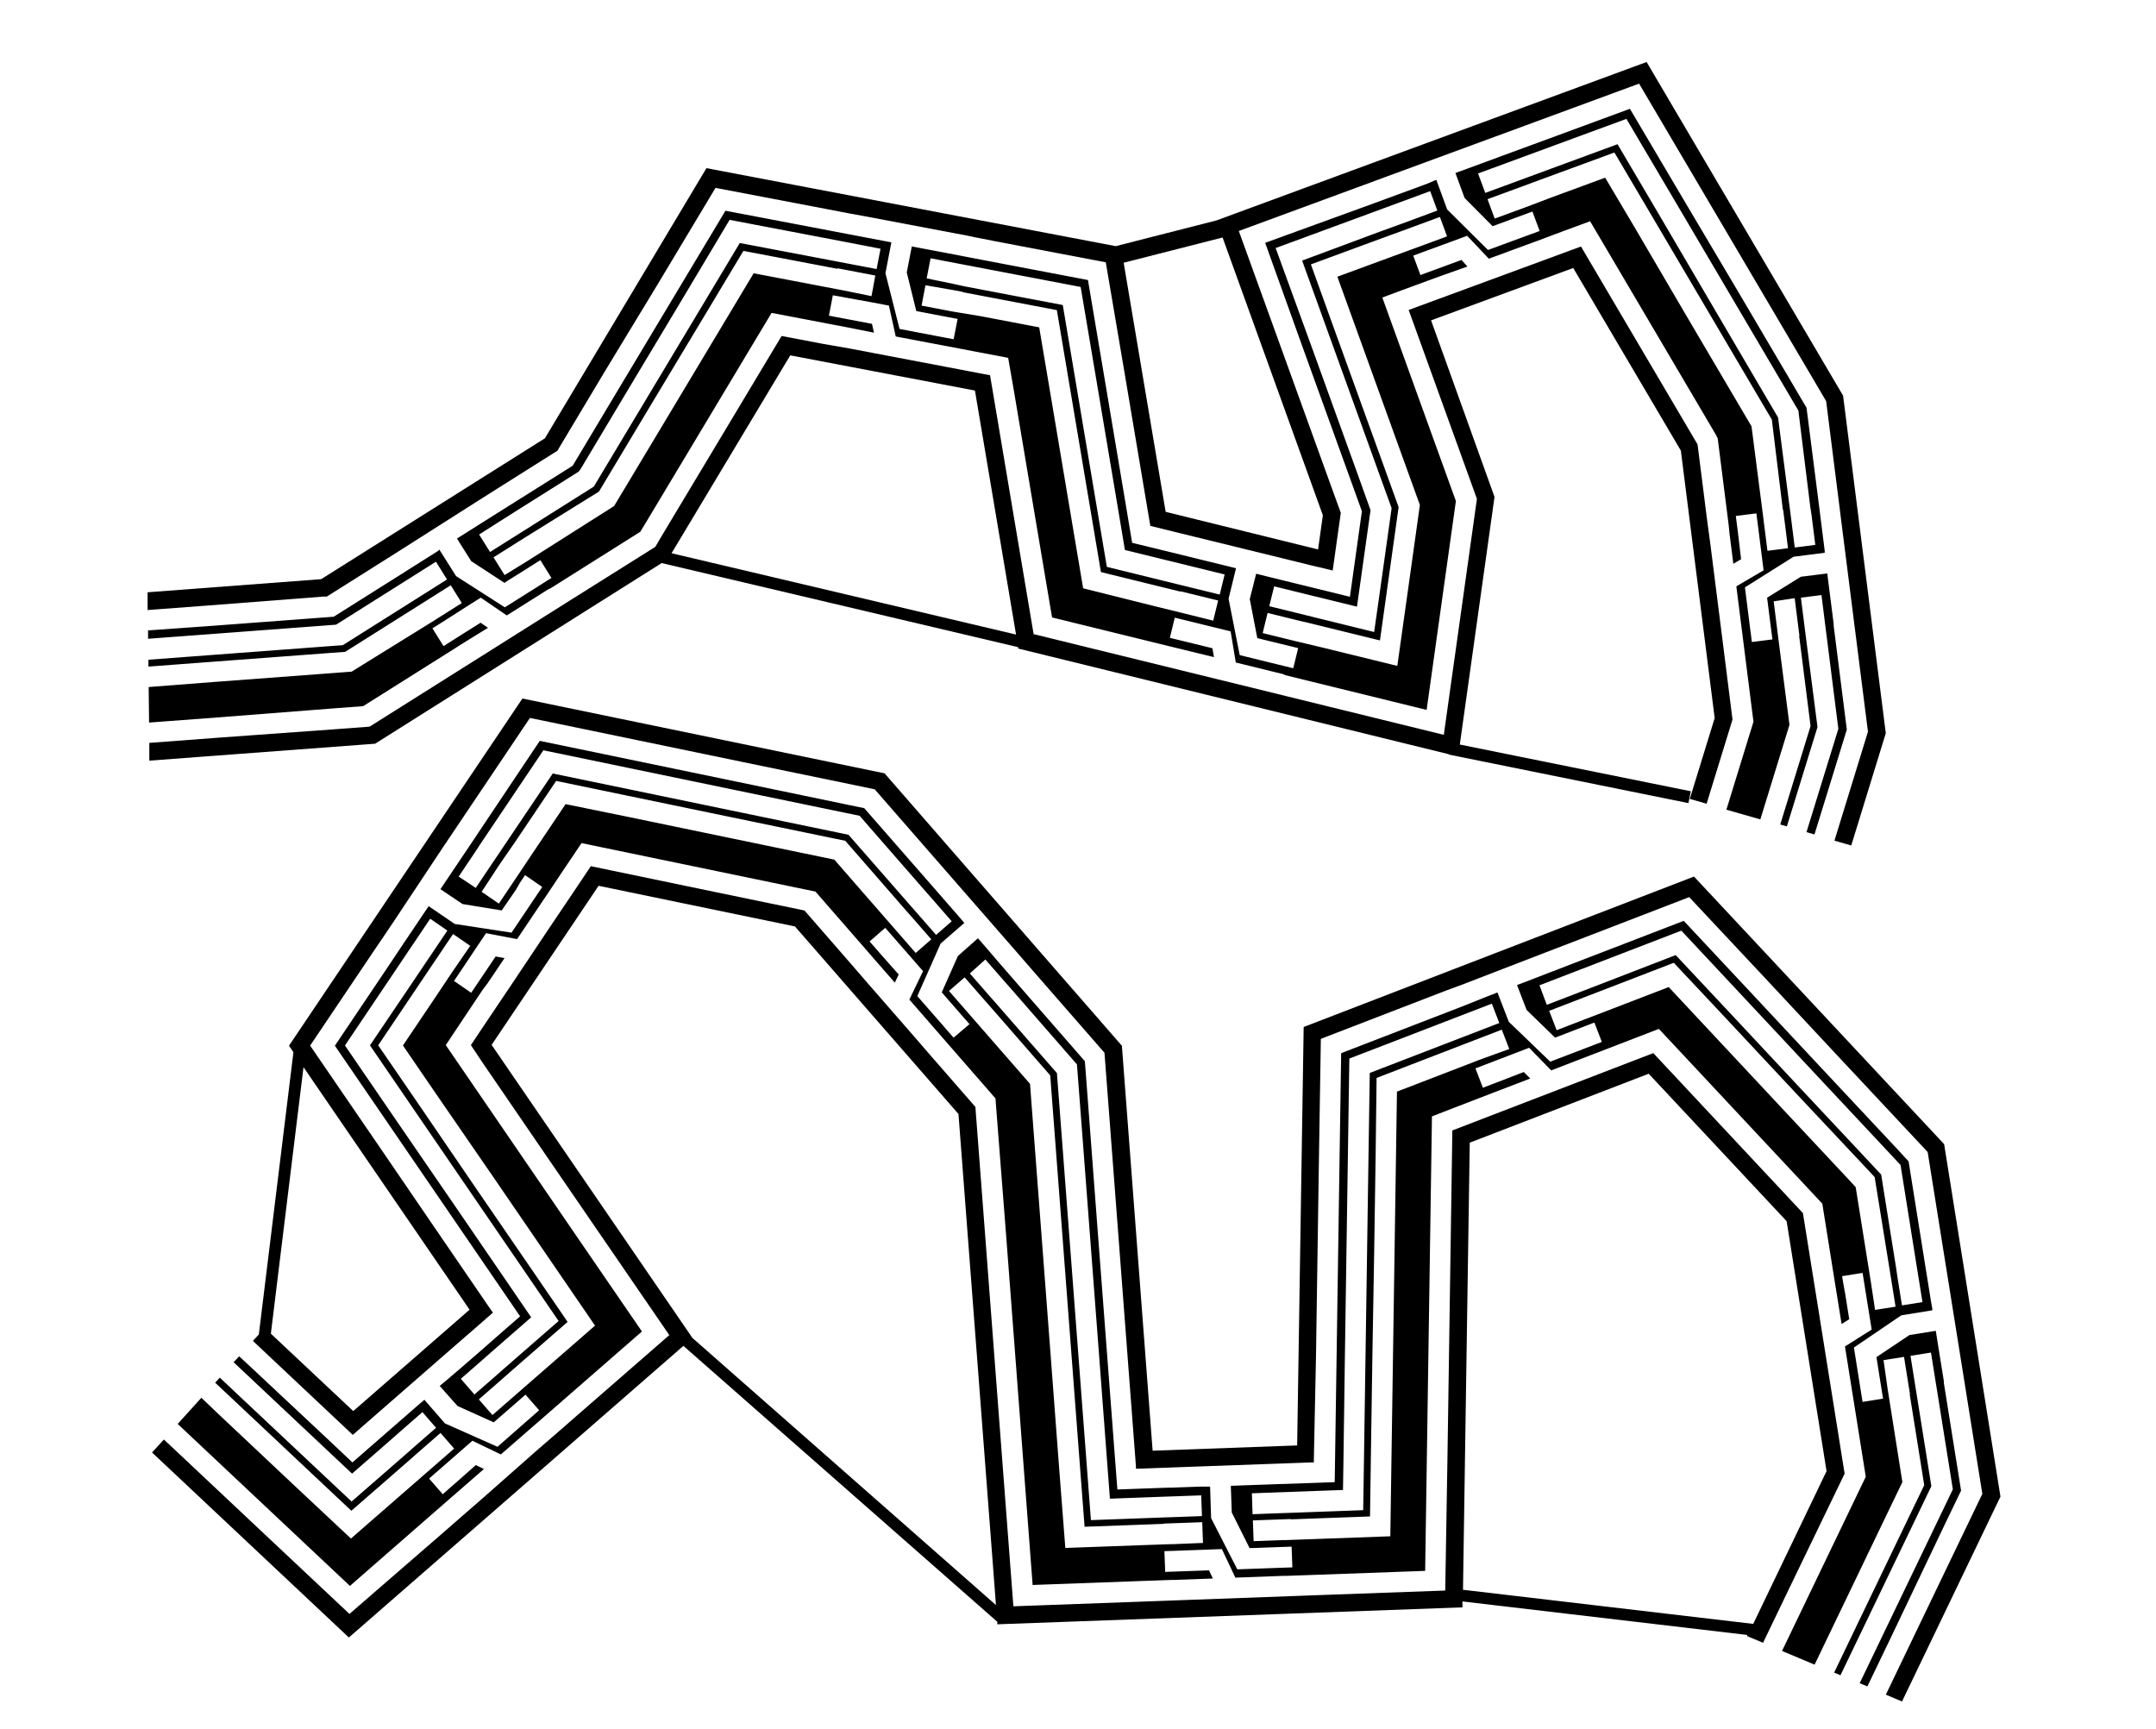 <svg id="Layer_2" data-name="Layer 2" xmlns="http://www.w3.org/2000/svg" viewBox="0 0 364 292"><title>SUN-MOON-PCB</title><path d="M111.71,95.07l60.19,14.2,0,0.23,72.69,17.84v0.06l1.4,0.28,0.22,0.05h0l38.85,7.87,0.4-2-39-7.89,5.86-41.81L241.61,54.09l24-8.84,18.17,30.83,5.71,45.16-4.2,13.65,2.84,0.81,4.37-14.21L290.93,109h0l-0.58-4.56-1.54-12.2L288.2,87.7h0l-1.59-12.59L286.58,75l-9.36-15.89-9.36-15.89-0.94-1.6-1.74.64-3.55,1.31v0l-4.32,1.59-11.54,4.25L241.45,51v0l-3.55,1.31-0.06,0,0,0.06,7.63,21.12,3.88,10.74-2.47,17.62-3.12,22.22-19.35-4.75-7.28-1.79v0l-4.47-1.1-11.95-2.93-4.47-1.1v0l-3.67-.9-18.06-4.43-3.09-18.34-3.7-22-0.57-3.37-3.35-.64-3.71-.71v0l-4.52-.86-12.08-2.3L139,58.07v0l-3.71-.71-3.33-.63-1.74,2.9-8.81,14.7-9.6,16-1.17,2-15,9.42,0,0-3.89,2.45-10.41,6.56-3.89,2.45,0,0-15.05,9.48-6.17.46L36.9,124.55l-11.69.88,0,3,38.12-2.86ZM133.42,60l31.18,5.94,6.94,41.2L113.38,93.41Z"/><path d="M54.56,100.73l0.61,0,10.33-6.51,0,0,2.45-1.55L80.8,84.5l1.69-1.07,1.18-.75,0,0,10.43-6.57,8-13.38L111,48.06l9.8-16.34,18.71,3.57L143.19,36v0L146,36.51,161,39.35l2,0.37L164.31,40v0L168,40.73l18.69,3.56L189.87,63l3.7,22,0.64,3.79,3.73,0.92,3.67,0.9v0l2.82,0.69,14.76,3.62,1.94,0.48,1.36,0.33v0l0.07,0,2.44,0.6,1.37-9.74-2-5.51L216.75,60l-7.6-21,21-7.73,3.55-1.31v0l2.72-1,14.26-5.25,1.88-.69,1.31-.48v0l3.55-1.31,19.31-7.11,10.45,17.73,9.36,15.89,9.36,15.89,2.41,4.1,2.17,17.18h0l0.36,2.88,1.91,15.08,0.25,2,0.18,1.39h0l2.19,17.28-1.35,4.4-4.31,14,2.84,0.81,5.83-18.95-7.21-57L278,10.47,205.37,37.22l0,0-17,4.34-69.1-13.17L92,74,54.22,97.79,24.92,100l0,3,10.27-.77ZM223.34,87l-0.81,5.77L196.8,86.42l-7.09-42.06,16.7-4.26Z"/><path d="M56,119.63l5.31-.4,15.17-9.55h0l0.42-.27,1.18-.75L82.39,106l-1.25-.86-3.81,2.4-1.18.75-1.27.8-1.87-3,1.27-.8,1.18-.75,3-1.92,2.71-1.71,4.39,3,5.75-3.62,1.18-.75h0L93,99.3h0l15.1-9.51,1-1.65,9.36-15.61,8.81-14.7,3-5,5.71,1.09,4.7,0.9h0l0.49,0.09,1.38,0.26,5,1-0.33-1.49-4.42-.84-1.38-.26-1.47-.28,0.66-3.44L142,50.1l1.38,0.26L146.94,51l3.14,0.6,1.15,5.21,6.68,1.27,1.38,0.26h0l0.49,0.09h0l4.7,0.9,5.73,1.09,1,5.75,3.7,22,2.71,16.08,15.84,3.89,4.64,1.14h0l0.49,0.12,1.36,0.33,5,1.22-0.25-1.5-4.37-1.07-1.36-.33-1.46-.36,0.83-3.4,1.46,0.36,1.36,0.33,3.5,0.86,3.11,0.76,0.87,5.26,6.6,1.62,1.36,0.33h0L217,114h0l7.13,1.75,16.73,4.11L243.5,101l2.3-16.4-3.59-9.93-7.63-21.12-1.2-3.31L236.69,49l4.49-1.65h0l0.47-.17,1.31-.48L247.75,45l-1-1.11-4.22,1.55-1.31.48-1.41.52-1.21-3.28,1.41-.52,1.31-.48,3.38-1.24,3-1.11,3.66,3.87,6.38-2.35,1.31-.48h0l0.47-.17h0L264,39l4.46-1.64,2.42,4.1,9.36,15.89,9.36,15.89L290,74l1.81,14.29h0l0.06,0.5L292,90.13l0.64,5.06,1.31-.77L293.43,90l-0.18-1.39-0.19-1.49,3.47-.44,0.19,1.49,0.18,1.39,0.45,3.57,0.4,3.17-4.6,2.7,0.85,6.75,0.18,1.39h0l0.06,0.5h0l1.8,14.22-0.21.68-4.36,14.17,5.73,1.64,4.35-14.12,0.57-1.85-2-15.49h0l-0.06-.5-0.61-4.86L303,101l0.61,4.86,0.19,1.49h-0.05l1.93,15.24-0.78,2.53-4.34,14.09,1.12,0.32L306,125.51l0.85-2.76-2-15.49h0l-0.19-1.49-0.61-4.86,3.47-.44,0.61,4.86,0.19,1.49h0l2.05,16.24-1.06,3.44-4.32,14,1.35,0.39,4.32-14,1.14-3.71-2.22-17.53h0l0-.3-0.49-3.87-0.33-2.58-0.26-2.08-4.46.56-5.7,3.54,0.09,0.69,0.44,3.47,0.18,1.39,0.19,1.49-3.47.44-0.19-1.49-0.18-1.39-0.8-6.35L302.81,94l5.26-.67,0-.3-0.16-1.29-0.63-5-0.06-.5h0L305,68.85l-2.05-3.48-9.36-15.89L284.18,33.6l-9-15.23-16.59,6.11-4.49,1.65h0l-0.28.1-3.66,1.35-2.44.9-2,.73,1.55,4.22,4.73,4.76,0.66-.24L256,36.72l1.31-.48,1.41-.52L259.94,39l-1.41.52-1.31.48-6,2.21-6.89-6.84-1.83-5-0.28.1L241,31l-4.69,1.73-0.47.17h0l-4.49,1.65L213.6,41,220,58.83,227.65,80l2.28,6.32-1.54,11-0.48,3.44-5.06-1.24-2.16-.53h0l-0.29-.07-3.79-.93-2.53-.62-2-.5L211,101.15l1.27,6.59,0.68,0.17,3.4,0.83,1.36,0.33,1.46,0.36-0.83,3.4-1.46-.36-1.36-.33-6.22-1.53-1.88-9.52,1.26-5.15-0.29-.07-1.26-.31-4.86-1.19-0.49-.12h0l-4.64-1.14-6-1.46-1-6-3.7-22-2.76-16.37-16.31-3.11-4.7-.9h0l-0.29-.06-3.83-.73L156,42l-2.06-.39L153.09,46l1.61,6.52,0.69,0.13,3.44,0.66,1.38,0.26,1.47,0.28L161,57.28,159.54,57l-1.38-.26-6.29-1.2-2.38-9.41,1-5.21-0.29-.06-1.28-.24L144,39.68l-0.49-.09h0l-4.7-.9-16.33-3.11-8.55,14.26-8.81,14.7L96.86,78.34l-0.18.3-12,7.54h0l-0.25.16-3.3,2.08-2.2,1.39-1.78,1.12,2.4,3.81,5.62,3.67L85.78,98l3-1.87,1.18-.75,1.27-.8,1.87,3-1.27.8-1.18.75-5.42,3.41L77,97.27l-2.83-4.48L74,93l-1.1.69-4.23,2.67-0.42.27h0l-11.91,7.5-1.47.11-19.34,1.45L25,106.44l0,1.41,10.58-.79,19.34-1.45,1.82-.14,11.36-7.16h0l1.27-.8,4.23-2.67,1.87,3-4.23,2.67-1.27.8h0l-12.09,7.62-2.68.2-19.34,1.45-10.8.81v1.16l10.87-.82,19.34-1.45,3-.22,12.33-7.77,0,0,1.27-.8,4.23-2.67,1.87,3-4.23,2.67-0.42.27,0,0L59.37,113.4l-3.83.29-19.34,1.45L25.1,116l0.07,6,11.47-.86ZM249.54,29.29l4.6-1.69,1.41-.52h0l3.55-1.31,15.49-5.7L283,34.31l9.36,15.89,9.36,15.89,1.9,3.23,2,16.18h0L305.85,87l0.63,5-3.47.44-0.63-5-0.19-1.49h0l-2-15.47-1.54-2.61L289.34,52,280,36.07l-6.91-11.72-12.77,4.7-3.55,1.31h0l-1.41.52-4.6,1.69Zm7.88,5.76v0l-0.47.17-4.6,1.69-1.21-3.28,4.6-1.69,1.41-.52,0,0,3.55-1.31,11.86-4.36L279,36.66l9.36,15.89,9.36,15.89,1.42,2.4L301,86.07h0.05l0.19,1.49,0.63,5-3.47.44-0.63-5-0.06-.5h0l-2-15.51-1.05-1.79-9.36-15.89L276,38.43,271,30l-9.13,3.36ZM215.12,99l4.76,1.17,1.46,0.36v0l1.64,0.4,6.12,1.5,0.68-4.84,1.61-11.45L229,79.47l-7.63-21.12-6-16.47,16.44-6.05,3.55-1.31h0l1.41-.52,4.69-1.73,1.21,3.28L238,37.28l-1.41.52h0L233,39.1,219.84,44l4.78,13.22,7.63,21.12,2.7,7.46-1.78,12.67L232,106.71l-8.74-2.15-2.75-.68h0l-1.46-.36-4.76-1.17Zm3.31,9.18v0l-0.49-.12-4.76-1.17,0.83-3.4,4.76,1.17,1.46,0.36V105l3.13,0.77,9.62,2.36,1.32-9.43,1.83-13.08-2.79-7.73L225.7,56.78l-4.38-12.14,12.11-4.46L237,38.88l0,0,1.41-.52,4.69-1.73,1.21,3.28-4.69,1.73-0.47.17v0l-4.49,1.65-8.87,3.26L229,55.6l7.63,21.12,3.09,8.54-2,14.3-1.81,12.87-12.24-3ZM157.11,43.61l4.81,0.92,1.47,0.28v0l3.71,0.71,15.35,2.93,2.6,15.41,3.7,22,1.17,7,6.85,1.68,3.67,0.9v0l1.46,0.36,4.86,1.19-0.83,3.4-4.86-1.19-1.46-.36h0l-3.67-.9-9.07-2.23-1.55-9.21-3.7-22-2.19-13-13-2.47-3.71-.71h0L161.27,48,156.45,47Zm3.78,9v0l-0.49-.09-4.81-.92,0.66-3.44L161.06,49l1.47,0.28v0.05l3.72,0.71,12.18,2.32,2.06,12.23,3.7,22,1.68,10L195.67,99l3.67,0.9V99.84l1.46,0.36,4.86,1.19-0.83,3.4L200,103.59l-0.49-.12v0l-4.64-1.14-12-3-2.06-12.22-3.7-22-1.66-9.84-9.8-1.87Zm-80,37.64L85,87.63l1.27-.8h0l11.41-7.19L98,79.23l8.37-14,8.81-14.7,8-13.41,15.36,2.93,3.71,0.71v0l1.47,0.28L148.66,42,148,45.43l-4.91-.94-1.47-.28h0l-3.72-.71-13-2.47-6.79,11.33-8.81,14.7-8.61,14.37-0.44.73L88.15,89.79h0l-1.27.8-4.15,2.61Zm8.9,4,0,0-0.42.27L85.19,97.1l-1.87-3,4.15-2.61,1.27-.8,0,0L101.12,83l0.5-.83,8.69-14.5L119.13,53l6.38-10.64,12.18,2.32,3.71,0.71V45.3l1.47,0.28,4.91,0.94L147.14,50,142.23,49l-0.49-.09v0l-4.7-.9-9.8-1.87-5.13,8.56-8.81,14.7-8.94,14.91-0.68,1.13Z"/><path d="M311.07,249.56l0.36-.74-1.81-11.35h0l-0.73-4.54-1.94-12.15-0.73-4.54h0l-1.83-11.42-10.76-11.5-12-12.84-2.5-2.67-3.41,1.31-3.53,1.36v0l-4.29,1.65-11.48,4.42-4.29,1.65v0l-3.53,1.36-3.4,1.31-0.05,3.64-0.26,17.39-0.26,17.39-0.26,17.39L244,268.55l-21.86.79-3.78.14v0l-4.6.17-12.29.45-4.6.17v0l-3.78.14-22,.8-1.67-21.94-1.56-20.51-1.56-20.51-1.56-20.51-0.06-.84-7.41-8.5,0,0-3-3.47-8.08-9.27-3-3.47,0,0-7.37-8.46-15.18-3.14L103.36,147l-3.61-.75-2.05,3.06-2.11,3.14,0,0L93,156.29,86.18,166.5l-2.57,3.82,0,0-2.11,3.14-2,3,2,3,9.76,14.26L101,207.93l12,17.49L97,239.36l-2.85,2.49,0,0-3.47,3L81.45,253,78,256l0,0-2.85,2.49L59,272.5,43.42,257.86,30.09,245.32l-2.42-2.27-2,2.19,33.23,31.24,56.48-49.24,53,46.59,0,0.42,78.53-2.86v-1l48.1,5.66-0.08.18,2.73,1.14,4.58-9.52ZM116.91,225.91L83,176.42l18.06-26.86,33.15,6.86,27.61,31.67L168.15,271ZM296,274.18l-49-5.76,1.14-75.49,30.21-11.64,23.29,24.9,6.74,42.2Z"/><path d="M286,148l-65.9,25.4L219,244.05l-24.4.89-5.19-68.37-40.07-46L88.2,117.94,48.79,176.56l0.75,1.1L43.7,225.31l-1,1.09L45.46,229l13.33,12.54,0.77,0.73,0.8-.7,2.85-2.49,0,0,2.19-1.91,11.46-10,1.51-1.31,1.06-.92,0,0,2.85-2.49,0.94-.82-0.7-1-9.76-14.26L63,192.08,52.36,176.54l10.51-15.62L65,157.78l0,0,1.62-2.41L75,142.74l1.12-1.66,0.78-1.16,0,0,2.11-3.14,10.46-15.56,18.36,3.8,17.27,3.58,19.37,4,3.21,0.67,12.34,14.15,0,0,1.91,2.19,10,11.46,1.31,1.51,0.92,1.06,0,0,12.31,14.11,0.63,8.27,1.56,20.51,1.56,20.51,1.56,20.51,0,0.43,0.43,0,3.78-.14v0l2.9-.11,15.19-.55,2-.07,1.4-.05v0l3.78-.14,0.56,0v-0.56L222.18,229l0.26-17.39,0.26-17.39L223,175.4l17.53-6.76,3.53-1.36v0l2.71-1,14.18-5.47,1.87-.72,1.31-.5v0l3.53-1.36,17.53-6.76L298,165.14,310,178l13.28,14.19,2.17,2.32,2.91,18.2h0l0.46,2.86,2.4,15,0.32,2,0.22,1.38h0l2.92,18.28-3.4,7.07-8.81,18.33-4.08,8.5,2.73,1.15,16.62-34.59-9.51-59.51ZM79.28,221.13L59.64,238.25,45.73,225.18l5.51-45Z"/><path d="M328.16,257.77l2.93-6.09-2.91-18.19h0l0-.3-0.62-3.85-0.41-2.57-0.33-2.07-4.44.71-5.58,3.73,0.11,0.69,0.55,3.46,0.22,1.38,0.24,1.48-3.46.55-0.24-1.48L314,233.84l-1-6.32,8-5.44,5.23-.84,0-.3L326,219.66l-0.79-4.94-0.08-.49h0l-2.9-18.14-1.84-2-12.89-13.77-12-12.84-11.23-12-15.34,5.91-4.46,1.72h0l-0.28.11-3.64,1.4-2.43.94-2,.76,1.62,4.2,4.81,4.68,0.65-.25,3.27-1.26,1.31-.5,1.4-.54,1.26,3.27-1.4.54-1.31.5-6,2.3-7-6.74-1.91-4.95-0.28.11-1.21.47L246.7,170l-0.47.18h0l-4.46,1.72-15.34,5.92-0.25,16.44-0.26,17.39L225.66,229l-0.26,17.39-0.06,3.86-3.86.14-4.78.17h-0.3l-3.9.14-2.6.09-2.1.08,0.16,4.5,3,6,0.7,0,3.5-.13,1.4-.05,1.5-.05,0.13,3.5-1.5.05-1.4.05-6.4.23-4.42-8.65L204.3,251H204l-1.3,0-5,.18-0.5,0h0l-4.78.17-3.77.14-0.29-3.77-1.56-20.51-1.56-20.51L183.7,186.3l-0.54-7.12-12.2-14h0l-0.2-.23L168.2,162l-1.71-2-1.38-1.58-3.39,3L159,167.55l0.46,0.53,2.3,2.64,0.92,1.06,1,1.13L161,175.2l-1-1.13L159.08,173l-4.21-4.82,3.94-8.87,4-3.48-0.2-.23-0.85-1-3.29-3.77-0.33-.38h0l-12.23-14-2.72-.56L124.48,132l-17.27-3.58-16.08-3.33L82,138.74l-2.67,4h0l-0.17.25-2.18,3.24-1.45,2.16-1.17,1.74,3.73,2.51,6.62,1.08,0.39-.58,2-2.9L87.81,149l0.84-1.24,2.9,2L90.71,151l-0.78,1.16-3.57,5.31L76.77,156l-4.4-3-0.17.25-0.73,1.08-2.79,4.15-0.28.41h0l-2.67,4-9.19,13.67,9.3,13.59,9.76,14.26,9.76,14.26,2.45,3.58-3.27,2.85L81,228.21h0l-0.23.2L77.78,231l-2,1.71L74.24,234l3,3.39,6.12,2.76,0.53-.46,2.64-2.3,1.06-.92,1.13-1,2.3,2.64-1.13,1-1.06.92L84,244.28l-8.87-3.94-3.48-4-0.23.2-1,.85-3.77,3.29-0.38.33h0l-3.6,3.14-3.17,2.77L56.41,244,43.08,231.51,40.38,229l-0.94,1,2.67,2.51,13.33,12.54,4,3.76,4.13-3.6,2.85-2.49h0l1.13-1,3.77-3.29,2.3,2.64-3.77,3.29-1.13,1h0l-2.85,2.49-6.51,5.67-6.29-5.91L39.73,235.07l-2.62-2.47-0.78.86,2.61,2.45,13.33,12.54,7.05,6.63,7.3-6.36,2.85-2.49,0,0,1.13-1,3.77-3.29,2.3,2.64-3.77,3.29-0.38.33,0,0-3.6,3.14-9.67,8.43L49.89,251,36.56,238.45,34,236l-4,4.42,2.47,2.32,13.33,12.54,13.28,12.49,13.74-12,3.6-3.14h0l0.38-.33,1.06-.92,3.84-3.35-1.37-.66-3.39,3-1.06.92-1.13,1-2.3-2.64,1.13-1,1.06-.92,2.71-2.37,2.41-2.1,4.8,2.31,5.13-4.47,1.06-.92h0l0.38-.33h0l3.6-3.14,13.65-11.9L98.15,209.9l-9.76-14.26-9.76-14.26-3.37-4.92,3.33-5,2.67-4h0l0.28-.41L82.33,166l2.85-4.23-1.5-.28-2.51,3.73-0.78,1.16-0.84,1.24-2.9-2,0.84-1.24,0.78-1.16,2-3,1.79-2.66,5.24,1,3.79-5.64,0.78-1.16,0.28-.41h0l2.67-4,3.36-5,5.89,1.22,17.27,3.58,15.83,3.28,0.5,0.1,8.8,10.1h0l0.33,0.38,0.92,1.06,3.35,3.84,0.66-1.37-3-3.39-0.92-1.06-1-1.13,2.64-2.3,1,1.13,0.92,1.06,2.37,2.71,2.1,2.41-2.31,4.8,4.47,5.13,0.92,1.06h0l0.33,0.38h0l8.82,10.12,0.15,2L169.82,208l1.56,20.51L172.93,249l1.41,18.61,18.65-.68,4.78-.17h0l0.5,0,1.4-.05,5.1-.19-0.65-1.38-4.5.16-1.4.05-1.5.05-0.13-3.5,1.5-.05,1.4-.05,3.6-.13,3.2-.12,2.28,4.82,6.8-.25,1.4-.05h0l0.5,0h0l4.78-.17,18.56-.67,0.28-18.57,0.26-17.39,0.26-17.39,0.26-17.39,0.09-6,5.59-2.16,4.46-1.72h0l0.47-.18,1.31-.5,4.76-1.83L257.27,181l-4.2,1.62-1.31.5-1.4.54-1.26-3.27,1.4-.54,1.31-.5,3.36-1.29,3-1.15,3.72,3.82,6.34-2.45,1.31-.5h0l0.47-.18h0l4.46-1.72,5.6-2.16,4.1,4.38,12,12.84,11.15,11.92,0.34,0.36,2.15,13.46h0l0.08,0.49,0.22,1.38,0.81,5,1.29-.81-0.71-4.44L311.26,217,311,215.47l3.46-.55,0.24,1.48,0.22,1.38,0.57,3.55,0.51,3.16-4.51,2.85,1.07,6.71,0.22,1.38h0l0.08,0.49h0L315,249.34l-0.83,1.72-8.81,18.33-4.5,9.36,5.5,2.31,4.37-9.09,8.81-18.33,1.64-3.4L318.77,235h0l-0.08-.49L318,229.65l3.46-.55,0.77,4.84,0.24,1.48h-0.05l2.45,15.34-2.11,4.38-8.81,18.33-4.29,8.93,1.07,0.45,4.27-8.88,8.81-18.33,2.26-4.71-2.51-15.69h0l-0.24-1.48-0.77-4.84,3.46-.55,0.77,4.84,0.24,1.48h0l2.68,16.77-2.73,5.69-8.81,18.33-4.19,8.72,1.3,0.54,4.16-8.66ZM77.8,232.8l3.69-3.22,1.13-1h0l2.85-2.49,4.21-3.67-3.15-4.61-9.76-14.26L67,189.32l-8.76-12.8,8.66-12.88L69,160.51h0l0.84-1.24,2.79-4.15,2.9,2-2.79,4.15-0.84,1.24h0l-2.11,3.14L62.46,176.5l7.43,10.86,9.76,14.26,9.76,14.26,4.9,7.16-6.54,5.7-2.85,2.49h0l-1.13,1-3.69,3.22Zm-1.23-69-0.28.41,0,0-2.67,4-5.59,8.31,5.65,8.26L83.47,199l9.76,14.26,7.23,10.56-9.65,8.41-3.6,3.14,0,0-0.38.33-3.69,3.22-2.3-2.64,3.69-3.22,1.13-1,0,0,2.85-2.49,7.32-6.38-5.48-8L80.61,201,70.85,186.7l-7-10.21,6.9-10.26,2.11-3.14,0,0,0.84-1.24,2.79-4.15,2.9,2ZM77.44,148l2.73-4.07L81,142.66h0l2.11-3.14,8.63-12.84,15.15,3.14,17.27,3.58,18.46,3.82,2.51,0.52,11.26,12.91h0l1,1.13,3.29,3.77-2.64,2.3-3.29-3.77-1-1.13h0l-10.49-12-2-.42-17.81-3.69-17.27-3.58-12.86-2.66L86,141.47l-2.11,3.14h0l-0.84,1.24-2.73,4.07Zm77.16,12.9-3.29-3.77-0.33-.38,0,0-10.12-11.61-1.35-.28-16.94-3.51-17.27-3.58-9.81-2-5.59,8.32-2.67,4,0,0-0.28.41-2.73,4.07-2.9-2L84,146.47l0.84-1.24,0,0L87,142.11l6.9-10.26,12.1,2.51,17.27,3.58,17.59,3.64,1.85,0.38,10.23,11.74,0,0,1,1.13,3.29,3.77ZM166.36,162l3.22,3.69,1,1.13h0l11.24,12.89,0.51,6.65,1.56,20.51,1.56,20.51L187,247.93l0.39,5.11,5.13-.19,3.78-.14v0l1.5-.05,5-.18,0.13,3.5-5,.18-1.5.05h0l-3.78.14-8.47.31-0.64-8.45-1.56-20.51-1.56-20.51-1.56-20.51-0.42-5.5-10.48-12h0l-1-1.13-3.22-3.69Zm31.7,98.72-0.5,0v0l-4.78.17-12.92.47-1-12.89L177.32,228l-1.56-20.51L174.2,187l-0.3-4-10.13-11.61,0,0-0.33-.38-3.22-3.69,2.64-2.3,3.22,3.69,1,1.13,0,0,10.23,11.73,0.39,5.12,1.56,20.51,1.56,20.51,1.56,20.51,0.73,9.56,9.58-.35,3.78-.14v-0.05l1.5-.05,5-.18,0.13,3.5Zm13.3-8.59,4.9-.18,1.5-.05v0l3.78-.14,5.2-.19,0.08-5.2L227.06,229l0.26-17.39,0.26-17.39,0.23-15.49,14.46-5.57,3.53-1.36h0l1.4-.54,4.67-1.8,1.26,3.27-4.67,1.8-1.4.54h0l-3.53,1.36-12.27,4.73-0.2,13.15L230.8,211.7l-0.26,17.39-0.26,17.39-0.13,8.5-8.5.31-3.78.14h0l-1.5.05-4.9.18Zm38.77-73.32-0.47.18v0l-4.46,1.72-9.35,3.6-0.15,10-0.26,17.39-0.26,17.39-0.26,17.39-0.19,12.91-12.9.47-4.78.17v0l-0.5,0-4.9.18-0.13-3.5,4.9-.18,1.5-.05v0.05l3.78-.14,9.6-.35,0.14-9.6,0.26-17.39L232,211.72l0.26-17.39L232.41,182l11.54-4.45,3.53-1.36,0,0,1.4-.54,4.67-1.8,1.26,3.27Zm9.78-12.45,4.57-1.76,1.4-.54h0l3.53-1.36,14.45-5.57,10.58,11.31,12,12.84,12.73,13.6,1.7,1.82,2.67,16.73h0l0.24,1.48,0.79,4.94-3.46.55-0.79-4.94L320.11,214h0l-2.51-15.68-1.36-1.46L303.91,183.7l-12-12.84-9-9.6L270.65,166l-3.53,1.36h0l-1.4.54-4.57,1.76Zm55.91,49.84-0.08-.49h0l-2.44-15.26-0.91-1-11.82-12.63-12-12.84-6.84-7.32-9.35,3.6L267.85,172v0l-0.47.18-4.57,1.76-1.26-3.27,4.57-1.76,1.4-.54,0,0,3.53-1.36,11.54-4.45,8.45,9,12,12.84,12.21,13,1.25,1.34L319,214.2H319l0.24,1.48,0.79,4.94-3.46.55Z"/></svg>